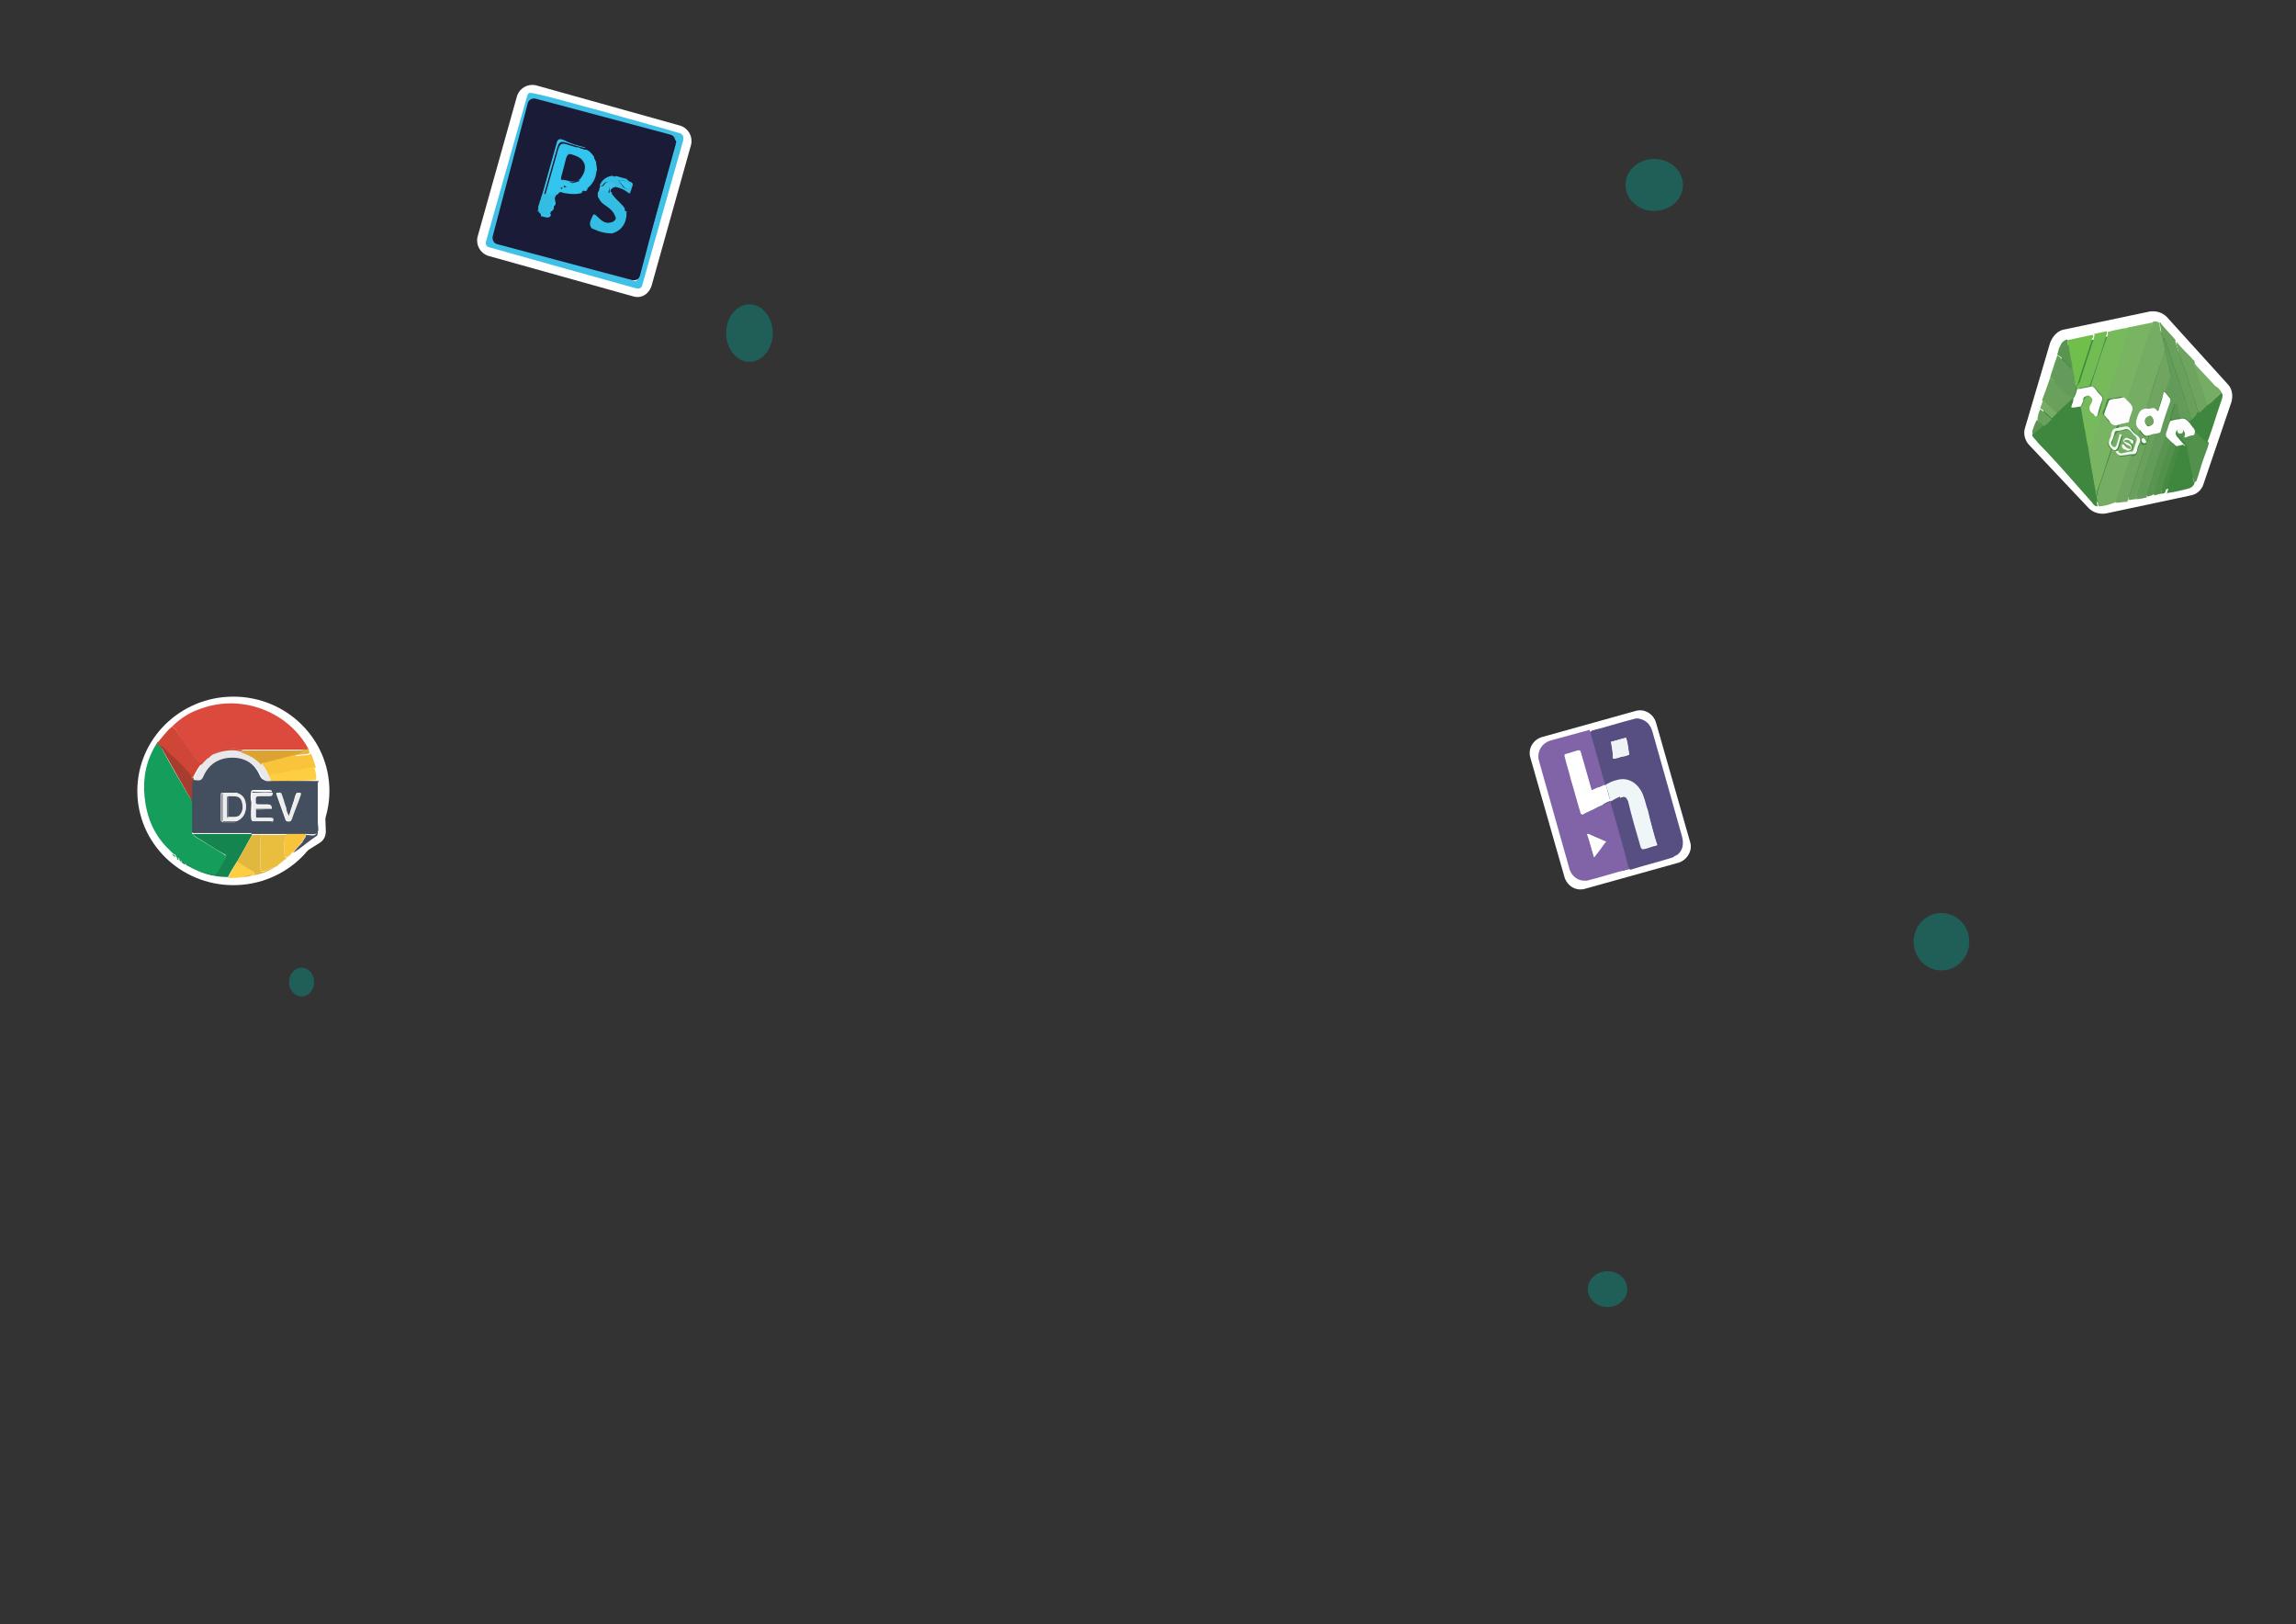 <?xml version="1.0" encoding="utf-8"?>
<!-- Generator: Adobe Illustrator 25.2.1, SVG Export Plug-In . SVG Version: 6.00 Build 0)  -->
<svg version="1.1" id="tools2" xmlns="http://www.w3.org/2000/svg" xmlns:xlink="http://www.w3.org/1999/xlink" x="0px" y="0px"
	 viewBox="0 0 255.8 180.9" style="enable-background:new 0 0 255.8 180.9;" xml:space="preserve">
<rect x="0" y="0" width="255.8" height="180.9" fill="#333333" stroke="none"/>
<style type="text/css">
	.st0{fill:#FFFFFF;}
	.st1{fill:#574E81;}
	.st2{fill:#8163A8;}
	.st3{fill:#EFF6F8;}
	.st4{fill:#EEF4F6;}
	.st5{fill:#1F5F58;}
	.st6{fill:#3EC0E7;}
	.st7{fill:#131124;}
	.st8{fill:#11294B;}
	.st9{fill:#101936;}
	.st10{fill:#151228;}
	.st11{fill:#262741;}
	.st12{fill:#211D38;}
	.st13{fill:#34BDE2;}
	.st14{fill:#1A1B37;}
	.st15{fill:#32C5EE;}
	.st16{fill:#434E5F;}
	.st17{fill:#DC493D;}
	.st18{fill:#159E5B;}
	.st19{fill:#15854F;}
	.st20{fill:#D04636;}
	.st21{fill:#F9C33C;}
	.st22{fill:#E1B73D;}
	.st23{fill:#FDCD42;}
	.st24{fill:#A63D2E;}
	.st25{fill:#E9BD3D;}
	.st26{fill:#E8E8EB;}
	.st27{fill:#EDEDEE;}
	.st28{fill:#414142;}
	.st29{fill:#DCA232;}
	.st30{fill:#3F873F;}
	.st31{fill:#78B461;}
	.st32{fill:#75AD65;}
	.st33{fill:#77BA5B;}
	.st34{fill:#639B5A;}
	.st35{fill:#68A05C;}
	.st36{fill:#6FA461;}
	.st37{fill:#70BF4D;}
	.st38{fill:#51914B;}
	.st39{fill:#6EA460;}
	.st40{fill:#72BD53;}
	.st41{fill:#599451;}
	.st42{fill:#478B43;}
	.st43{fill:#FDFEFD;}
	.st44{fill:#F4F8F2;}
</style>
<g>
	<path class="st0" d="M187,96.1L176.6,99c-1,0.3-2-0.3-2.3-1.3l-3.8-13.3c-0.3-1,0.3-2,1.3-2.3l10.4-2.9c1-0.3,2,0.3,2.3,1.3
		l3.8,13.3C188.6,94.7,188,95.8,187,96.1z"/>
	<polygon class="st1" points="176.3,81.8 178.1,81.2 182.9,96.4 180.8,97 	"/>
	<path class="st1" d="M186.4,95.5c-1.6,0.5-3.2,0.9-4.8,1.4c0-0.1-0.1-0.2-0.1-0.3c-0.7-2.4-1.4-4.8-2-7.2c0,0,0,0,0,0
		c0.1,0,0.1,0,0.2-0.1c0.3-0.2,0.6-0.3,1-0.5c0.3-0.1,0.6,0,0.7,0.4c0,0.1,0,0.1,0.1,0.2c0.5,1.7,1,3.4,1.4,5.1
		c0,0.1,0.1,0.1,0.2,0.1c0.5-0.1,0.9-0.3,1.4-0.4c0.1,0,0.2-0.1,0.1-0.2c-0.4-1.2-0.7-2.4-1-3.7c-0.2-0.5-0.3-1.1-0.5-1.6
		c-0.4-1.3-1.7-2-2.9-1.7c-0.4,0.1-0.8,0.3-1.2,0.5c0,0,0-0.1,0-0.1c-0.6-2-1.1-4-1.7-6c1.6-0.4,3.1-0.9,4.7-1.3
		c0.3-0.1,0.5-0.1,0.8,0c0.7,0.2,1.1,0.7,1.3,1.4c0.5,1.8,1,3.5,1.5,5.3c0.6,2.1,1.2,4.3,1.8,6.4c0.2,0.8,0.1,1.5-0.5,2
		C186.7,95.3,186.5,95.4,186.4,95.5z M180.6,84.3c0.3-0.1,0.5-0.1,0.8-0.2c0.1,0,0.1,0,0.1-0.1c-0.1-0.6-0.1-1.1-0.3-1.7
		c0-0.1-0.1-0.1-0.1-0.1c-0.5,0.1-1,0.3-1.5,0.4c-0.1,0-0.1,0-0.1,0.1c0.1,0.6,0.2,1.1,0.2,1.7c0,0.1,0,0.1,0.1,0.1
		C180.1,84.5,180.4,84.4,180.6,84.3z"/>
	<path class="st2" d="M179.4,89.3c0.7,2.4,1.4,4.8,2,7.2c0,0.1,0.1,0.2,0.1,0.3c-1.6,0.4-3.1,0.9-4.7,1.3c-0.1,0-0.2,0-0.3,0
		c-0.8,0-1.5-0.6-1.7-1.5c-1.1-3.9-2.2-7.8-3.3-11.7c0-0.1-0.1-0.3-0.1-0.4c-0.1-0.9,0.4-1.7,1.3-2c1.1-0.3,2.2-0.6,3.3-0.9
		c0.4-0.1,0.7-0.2,1.1-0.3c0.6,2,1.1,4,1.7,6c0,0,0,0.1,0,0.1c0,0,0,0,0,0c0,0-0.1,0-0.1,0c-0.4,0.2-0.9,0.4-1.3,0.6
		c-0.1,0.1-0.2,0-0.2-0.1c-0.4-1.4-0.8-2.8-1.2-4.2c0-0.1-0.1-0.2-0.2-0.1c-0.5,0.1-0.9,0.3-1.4,0.4c-0.1,0-0.1,0.1-0.1,0.2
		c0.2,0.9,0.5,1.7,0.7,2.6c0.4,1.3,0.7,2.5,1.1,3.8c0,0.1,0.1,0.1,0.2,0.1c0.5-0.3,1.1-0.5,1.6-0.8
		C178.5,89.7,178.9,89.5,179.4,89.3z M177.6,95.5C177.6,95.5,177.7,95.5,177.6,95.5c0.4-0.6,0.9-1.2,1.3-1.7c0.1-0.1,0-0.1-0.1-0.1
		c-0.6-0.3-1.2-0.5-1.8-0.8c0,0-0.1,0-0.1,0C177.1,93.8,177.4,94.6,177.6,95.5z"/>
	<path class="st3" d="M178.9,87.4C178.9,87.4,178.9,87.4,178.9,87.4c0.4-0.2,0.7-0.4,1.2-0.5c1.2-0.4,2.5,0.3,2.9,1.7
		c0.2,0.5,0.3,1.1,0.5,1.6c0.3,1.2,0.7,2.4,1,3.7c0,0.1,0,0.2-0.1,0.2c-0.5,0.1-0.9,0.3-1.4,0.4c-0.1,0-0.2,0-0.2-0.1
		c-0.5-1.7-1-3.4-1.4-5.1c0-0.1,0-0.1-0.1-0.2c-0.1-0.3-0.4-0.5-0.7-0.4c-0.3,0.1-0.7,0.3-1,0.5c-0.1,0-0.1,0-0.2,0.1
		C179.3,88.7,179.1,88,178.9,87.4z"/>
	<path class="st0" d="M178.9,87.4c0.2,0.6,0.3,1.2,0.5,1.8c0,0,0,0,0,0c-0.5,0.2-1,0.5-1.4,0.7c-0.5,0.3-1.1,0.5-1.6,0.8
		c-0.1,0.1-0.1,0-0.2-0.1c-0.4-1.3-0.7-2.5-1.1-3.8c-0.2-0.9-0.5-1.7-0.7-2.6c0-0.1,0-0.2,0.1-0.2c0.5-0.1,0.9-0.3,1.4-0.4
		c0.1,0,0.2,0,0.2,0.1c0.4,1.4,0.8,2.8,1.2,4.2c0,0.1,0.1,0.2,0.2,0.1c0.4-0.2,0.8-0.4,1.3-0.6C178.8,87.5,178.9,87.5,178.9,87.4z"
		/>
	<path class="st4" d="M180.6,84.3c-0.3,0.1-0.5,0.1-0.8,0.2c-0.1,0-0.1,0-0.1-0.1c0-0.6-0.1-1.1-0.2-1.7c0-0.1,0-0.1,0.1-0.1
		c0.5-0.1,1-0.3,1.5-0.4c0.1,0,0.1,0,0.1,0.1c0.1,0.6,0.2,1.1,0.3,1.7c0,0.1,0,0.1-0.1,0.1C181.2,84.2,180.9,84.3,180.6,84.3z"/>
	<path class="st0" d="M177.6,95.5c-0.3-0.9-0.5-1.8-0.8-2.6c0,0,0.1,0,0.1,0c0.6,0.3,1.2,0.5,1.8,0.8c0.1,0,0.1,0,0.1,0.1
		C178.5,94.4,178.1,94.9,177.6,95.5C177.7,95.5,177.6,95.5,177.6,95.5z"/>
</g>
<ellipse class="st5" cx="33.6" cy="109.4" rx="1.4" ry="1.6"/>
<ellipse class="st5" cx="179.1" cy="143.6" rx="2.2" ry="2"/>
<ellipse class="st5" cx="216.3" cy="104.9" rx="3.1" ry="3.2"/>
<ellipse class="st5" cx="83.5" cy="37.1" rx="2.6" ry="3.2"/>
<ellipse class="st5" cx="184.3" cy="20.6" rx="3.2" ry="2.9"/>
<g>
	<path class="st0" d="M70.5,33l-16.1-4.5c-0.9-0.3-1.4-1.2-1.2-2.1l4.4-15.7c0.3-0.9,1.2-1.4,2.1-1.2l16.1,4.5
		c0.9,0.3,1.4,1.2,1.2,2.1l-4.4,15.7C72.3,32.8,71.4,33.3,70.5,33z"/>
	<path class="st6" d="M67.5,12.5c2.7,0.8,5.4,1.5,8.1,2.3c0.5,0.1,0.6,0.4,0.5,0.9c-1.5,5.3-3,10.6-4.5,15.9
		c-0.1,0.5-0.3,0.6-0.8,0.5c-5.4-1.5-10.8-3-16.1-4.5c-0.5-0.1-0.7-0.3-0.5-0.9c1.5-5.3,3-10.6,4.5-15.9c0.1-0.5,0.3-0.5,0.8-0.4
		C62.2,11,64.8,11.8,67.5,12.5z M72,14.7c-4.1-1.1-8.1-2.3-12.2-3.4c-0.1,0-0.2,0-0.3-0.1c-0.4-0.1-0.3,0.3-0.4,0.5
		c-1,3.4-1.9,6.9-2.9,10.3c-0.4,1.5-0.8,3-1.2,4.5c0,0.1,0,0.2-0.1,0.2c0.1,0.3,0.4,0.3,0.6,0.3c3.4,1,6.8,1.9,10.3,2.9
		c1.5,0.4,3.1,0.9,4.6,1.3c0.2,0.1,0.6,0.3,0.6-0.2c0.3-1,0.6-1.9,0.8-2.9c1.1-4,2.2-8,3.4-12c0.2-0.3,0-0.4-0.3-0.5
		C74,15.2,73,14.9,72,14.7z"/>
	<path class="st7" d="M75.3,16c-1.1,4-2.2,8-3.4,12c-0.3,1-0.6,1.9-0.8,2.9c-0.2,0.2-0.4,0.1-0.7,0.1c-5.1-1.4-10.2-2.9-15.4-4.3
		c0-0.1,0-0.2,0.1-0.2c0.4-0.6,0.4-1.4,0.7-2c0.6,0.2,0.2,0.8,0.5,1.1c0.2,0,0.2-0.4,0.5-0.1c0.7,0.7,1.6,1.1,2.5,1.4
		c0.5,0.2,1.1,0.3,1.6,0.5c0.7,0.3,1.4,0.4,2.1,0.4c1.5,0.1,3,0.1,4.4-0.5c1.5-0.6,3.1-0.9,4.2-2.3c-0.5,1.9-1.1,3.8-1.6,5.6
		c0.1,0,0.1,0,0.2,0.1c0.6-2.3,1.3-4.6,1.9-6.9c0.3,0,0.3-0.3,0.4-0.5c0.3-1.1,0.6-2.1,0.9-3.2c0.5-0.1,1.2-1.2,0.9-1.8
		c-0.1-0.4,0.3-0.8-0.1-1.1c0.1-0.4,0.2-0.9,0.4-1.3C74.8,15.8,75,15.9,75.3,16z"/>
	<path class="st8" d="M55,26.6c5.1,1.4,10.2,2.9,15.4,4.3c0.2,0.1,0.5,0.1,0.7-0.1c0,0.5-0.3,0.3-0.6,0.2c-1.5-0.4-3.1-0.9-4.6-1.3
		c-3.4-1-6.8-1.9-10.3-2.9C55.4,26.9,55.1,26.9,55,26.6z"/>
	<path class="st8" d="M59.6,11.2c-0.9,2.2-1.3,4.6-2,6.8c-0.2,0.9-0.5,1.8-0.7,2.6c-0.1,0.4-0.2,0.9-0.4,1.3
		c-0.1,0.2-0.1,0.4-0.2,0.6c-0.2,0.6-0.3,1.2-0.5,1.8c-0.3,0.7-0.3,1.4-0.7,2c0.4-1.5,0.8-3,1.2-4.5c1-3.4,1.9-6.9,2.9-10.3
		C59.3,11.5,59.2,11.1,59.6,11.2z"/>
	<path class="st8" d="M61.1,11.7c-0.2-0.1-0.4-0.1-0.7,0c-0.3,0.1-0.7,0.1-0.6-0.5c4.1,1.1,8.1,2.3,12.2,3.4c0,0,0,0.1,0,0.1
		c-0.8-0.2-1.5-0.4-2.3-0.6c-0.5-0.1-1-0.3-1.4-0.4c-0.6-0.2-1.3-0.4-1.9-0.5c-1.2-0.3-2.4-0.7-3.6-1C62.2,12,61.7,11.9,61.1,11.7z"
		/>
	<path class="st9" d="M72,14.8c0,0,0-0.1,0-0.1c1,0.3,2,0.5,3,0.8c0.3,0.1,0.4,0.2,0.3,0.5c-0.2-0.1-0.5-0.1-0.7-0.2
		c-0.1,0-0.2,0-0.2-0.1c0-0.2,0-0.3-0.2-0.3c-0.5-0.1-1-0.3-1.6-0.4C72.4,14.9,72.2,14.9,72,14.8z"/>
	<path class="st10" d="M74.3,15.7c0.1,0,0.2,0,0.2,0.1c-0.1,0.4-0.2,0.9-0.4,1.3c-0.3,1-0.5,1.9-0.8,2.9c-0.3,1.1-0.6,2.1-0.9,3.2
		c-0.1,0.2,0,0.5-0.4,0.5c0,0,0,0,0,0C72.9,21,73.6,18.4,74.3,15.7z"/>
	<path class="st9" d="M73.4,20c0.3-1,0.5-1.9,0.8-2.9c0.4,0.3,0,0.7,0.1,1.1C74.5,18.8,73.9,19.8,73.4,20z"/>
	<path class="st11" d="M59.7,23.3C59.7,23.3,59.8,23.3,59.7,23.3C59.7,23.4,59.7,23.4,59.7,23.3z"/>
	<path class="st12" d="M70.3,15.4c-0.8-0.2-0.8-0.3-0.4-0.9c0.3,0.1,0.7,0.1,1.1,0.4C70.7,15,70.4,15.1,70.3,15.4z"/>
	<path class="st13" d="M61.1,23.2c-0.2-0.1-0.4-0.1-0.6-0.3c0.2-0.2,0.6,0.1,0.8-0.2C61.2,22.8,61.1,23,61.1,23.2z"/>
	<path class="st13" d="M61.3,22.4c-0.1-0.1-0.1-0.2,0.1-0.2C61.4,22.3,61.3,22.4,61.3,22.4z"/>
	<path class="st13" d="M60.4,21.4c0.1,0.1,0.1,0.2-0.1,0.2C60.3,21.6,60.3,21.5,60.4,21.4z"/>
	<path class="st13" d="M60.2,21.9c0.1,0.1,0.1,0.2-0.1,0.2C60.2,22,60.2,22,60.2,21.9z"/>
	<path class="st13" d="M68.9,23c-0.1,0-0.2-0.1-0.1-0.2c0,0,0,0,0,0C69,22.8,68.9,22.9,68.9,23C68.9,23,68.9,23,68.9,23z"/>
	<path class="st14" d="M70.4,31.2l-15-4c-0.4-0.1-0.6-0.5-0.5-0.9l3.9-14.8c0.1-0.4,0.5-0.6,0.9-0.5l15,4c0.4,0.1,0.6,0.5,0.5,0.9
		l-3.9,14.8C71.2,31.1,70.8,31.3,70.4,31.2z"/>
	<path class="st6" d="M65.1,16.4c0.1,0,0.1,0.1,0.2,0.1c-0.8-0.1-1.5-0.4-2.2-0.6c-0.6-0.2-0.8-0.1-1,0.5c-0.5,1.8-1,3.5-1.5,5.3
		c0,0.1,0,0.2-0.1,0.2c0,0.1,0,0.2-0.1,0.2c0,0.1,0,0.2-0.1,0.2c-0.1,0.4-0.2,0.8-0.3,1.2c0,0,0,0.1,0,0.1c0,0-0.1-0.1-0.1-0.1
		c0,0,0,0,0,0c0.7-2.5,1.4-5,2.1-7.5c0.1-0.5,0.3-0.6,0.8-0.4C63.6,16,64.3,16.2,65.1,16.4z"/>
	<path class="st15" d="M60.1,23.7c0.1-0.4,0.2-0.8,0.3-1.2c0.1,0,0.2-0.1,0.1-0.2c0-0.1,0-0.2,0.1-0.2c0.1-0.1,0.2-0.1,0.1-0.2
		c0.5-1.8,1-3.5,1.5-5.3c0.2-0.6,0.4-0.7,1-0.5c0.7,0.2,1.4,0.5,2.2,0.6c0.4,0.2,0.6,0.5,0.8,0.8c-0.1,0.4,0.1,0.7,0.2,1.1
		c0,0.2,0.2,0.4-0.1,0.6c-0.1-0.1,0-0.4-0.3-0.4c-0.3,0-0.1,0.3-0.1,0.4c-0.1,0.1-0.1,0.3-0.2,0.3c-0.1-0.3-0.3-0.5-0.2-0.8
		c0.1-0.8-0.4-1.1-0.9-1.4c-0.3-0.2-1-0.6-1.3-0.1c-0.6,0.8-0.8,1.8-0.8,2.8c0,0,0.1,0.1,0.1,0.1c0,0.3,0,0.5,0.1,0.8
		c-0.1,0-0.3,0-0.2,0.1c0,0,0.1,0.1,0.1,0.1c0-0.1,0.1-0.2,0.1-0.3c0.5,0.2,0.5-0.1,0.4-0.4c0,0,0.1,0,0.1,0
		c0.2,0.1,0.5,0.1,0.7,0.2c0.5-0.2,1.1-0.2,1.4-0.8c0,0,0.2,0,0.2,0c-0.2,0.5,0.1,0.5,0.4,0.4c0.1,0.5-0.5,0.6-0.5,1
		c-0.1,0-0.1,0.1-0.2,0.1c-0.2-0.1-0.3-0.1-0.4,0.2c-0.7,0.2-1.3,0.1-2,0c-0.2-0.1-0.5-0.2-0.6,0.1c-0.5,0.2-0.4,0.6-0.3,1
		c0,0.1,0,0.2-0.1,0.3c-0.1,0-0.1,0.1-0.1,0.2c0,0.1,0,0.2-0.1,0.3c-0.2,0.3-0.5,0-0.8,0.2c0.2,0.2,0.4,0.2,0.6,0.3
		c-0.2,0.6-0.7,0.2-1.1,0.2C60.2,23.7,60.2,23.7,60.1,23.7z M65.5,17.5c0-0.1,0-0.2-0.1-0.2c-0.1,0-0.2,0.1-0.1,0.2
		c0,0,0.1,0.1,0.1,0.1C65.4,17.6,65.5,17.6,65.5,17.5z"/>
	<path class="st13" d="M69.8,24c-0.1,1-0.6,1.7-1.6,2c-0.8,0-1.5-0.2-2.1-0.5c-0.1,0-0.2-0.1-0.2-0.1c-0.4-0.5,0-1,0.2-1.5
		c0,0,0.1,0,0.1,0l0.1,0c0,0,0,0,0,0c0.6,0.5,1,1.2,2,0.8c0.3-0.2,0.4-0.4,0.2-0.7c-0.2-0.5-0.6-0.8-1-1.1c-0.1-0.1-0.2-0.2-0.3-0.3
		c-0.1-0.2-0.2-0.4-0.3-0.6c0,0,0,0,0,0c0-0.2,0-0.3,0-0.5c0.2,0.1,0.5,0.1,0.7,0.2c0.3,0.1,0.4,0,0.5-0.3c0,0,0.1,0,0.1,0
		c0,0,0,0,0,0c-0.3,0.4,0.2,0.6,0.2,1c-0.2,0-0.4,0.1-0.5,0.1c0-0.1,0-0.2,0-0.2c-0.1-0.1-0.2,0.1-0.2,0.1c0.3,0.5,0.8,0.7,1.4,0.7
		c0,0.2-0.2,0.4,0,0.5c0.2,0.1,0.3,0.1,0.4-0.1l0,0c0.1,0,0.3,0.1,0.4,0.1C69.7,23.7,69.7,23.8,69.8,24z"/>
	<path class="st13" d="M65.2,21.1c0-0.4,0.6-0.5,0.5-1c0.1-0.3,0.3-0.7,0.4-1c0.3-0.1,0.1-0.4,0.1-0.6c0-0.4-0.3-0.7-0.2-1.1
		c0.2,0.1,0.2,0.4,0.4,0.6C66.6,19.2,66.4,20.4,65.2,21.1z"/>
	<path class="st13" d="M68.3,19.6c0.1,0.1,0.2,0.1,0.3,0c0.4,0.1,0.7,0.2,1.1,0.3c0.1,0,0.2,0.1,0.2,0.1c0,0.1,0.1,0.1,0.2,0.2
		c0.2,0.1,0.4,0.1,0.4,0.4c-0.1,0.3-0.2,0.6-0.3,0.9c-0.1,0.1-0.2,0-0.3-0.1c-0.4-0.3-0.9-0.5-1.4-0.6c-0.1-0.5-0.4-0.6-1-0.5
		c-0.3,0.1-0.3,0.5-0.7,0.4c0.2-0.6,0.7-1,1.3-1.1C68.2,19.6,68.3,19.6,68.3,19.6L68.3,19.6z M68.9,20.1c0.2,0.3,0.4,0.5,0.5,0.7
		c0.2,0.2,0.4,0.3,0.6,0.1c0.2-0.2-0.1-0.3-0.2-0.5C69.7,20.2,69.5,20,68.9,20.1z"/>
	<path class="st6" d="M66.9,20.7c0.4,0.2,0.4-0.3,0.7-0.4c0.5-0.1,0.8-0.1,1,0.5C68.3,20.9,68,21,68,21.4c0,0-0.1,0-0.1,0
		c0-0.2,0.1-0.4-0.1-0.6c-0.2,0.3-0.2,0.6-0.3,0.9c-0.2-0.1-0.5-0.1-0.7-0.2C66.7,21.1,66.8,20.9,66.9,20.7z"/>
	<path class="st6" d="M69.2,23.4c-0.1,0.2-0.2,0.2-0.4,0.1c-0.2-0.1,0-0.3,0-0.5c0.1-0.1,0.2-0.2,0-0.2c-0.3-0.1-0.4-0.3-0.6-0.5
		c-0.1-0.3-0.6-0.6-0.2-1c0.4,0.8,1.1,1.2,1.6,1.9c0,0,0,0,0,0c0,0.1,0,0.2,0,0.2C69.5,23.5,69.3,23.4,69.2,23.4
		c0-0.1,0-0.2-0.1-0.2c0,0,0,0,0,0C69,23.3,69.1,23.4,69.2,23.4z"/>
	<path class="st13" d="M61.7,22.3c-0.1-0.4-0.2-0.8,0.3-1C61.9,21.7,61.8,22,61.7,22.3z"/>
	<path class="st13" d="M64.6,21.3c0.1-0.2,0.2-0.2,0.4-0.2C64.9,21.3,64.8,21.4,64.6,21.3z"/>
	<path class="st13" d="M63,20.3c0,0-0.1,0-0.1,0c-0.1,0-0.2-0.1-0.2-0.3c0.3,0.1,0.6,0.1,0.8,0.2c0.6,0.1,1.1-0.1,1.4-0.6
		c0.6-1.2,0.2-2-1.2-2.4c-0.3-0.1-0.5,0-0.6,0.3c-0.2,0.8-0.4,1.6-0.6,2.3l0,0c0,0-0.1-0.1-0.1-0.1c0.1-1,0.3-2,0.8-2.8
		c0.4-0.5,1-0.1,1.3,0.1c0.4,0.3,1,0.7,0.9,1.4c0,0.2,0.1,0.5,0.2,0.8c0,0.1-0.1,0.3-0.2,0.3c-0.1,0-0.2,0-0.2,0
		c-0.3,0.6-0.9,0.6-1.4,0.8C63.5,20.3,63.2,20.2,63,20.3z"/>
	<path class="st6" d="M65.3,19.7c0.2,0,0.2-0.2,0.2-0.3c0.2-0.1,0.2-0.2,0.2-0.3c0.1-0.1-0.1-0.4,0.1-0.4c0.3,0,0.1,0.3,0.3,0.4
		c-0.1,0.3-0.3,0.7-0.4,1C65.4,20.2,65.1,20.2,65.3,19.7z"/>
	<path class="st6" d="M62.6,20.1c0,0.1,0.1,0.2,0.2,0.3c0.1,0.3,0.1,0.6-0.4,0.4l0,0c0-0.3,0-0.5,0-0.8c0,0,0,0,0,0
		C62.5,20,62.6,20,62.6,20.1z"/>
	<path class="st13" d="M65.5,17.5c0,0.1-0.1,0.1-0.2,0.1c0,0-0.1-0.1-0.1-0.1c0-0.1,0.1-0.1,0.1-0.2C65.5,17.3,65.5,17.4,65.5,17.5z
		"/>
	<path class="st6" d="M63,20.3c0.3-0.1,0.5,0,0.7,0.2C63.4,20.5,63.2,20.4,63,20.3z"/>
	<path class="st13" d="M62.5,20.7c0,0.1-0.1,0.2-0.1,0.3c0,0-0.1-0.1-0.1-0.1C62.2,20.7,62.3,20.7,62.5,20.7
		C62.5,20.7,62.5,20.7,62.5,20.7z"/>
	<path class="st15" d="M68.2,22.3c0.2,0.1,0.3,0.4,0.6,0.5c0.1,0,0.1,0.2,0,0.2c-0.6,0-1-0.2-1.4-0.7c0.1,0,0.2,0,0.2,0.1
		C67.8,22.4,68,22.4,68.2,22.3z"/>
	<path class="st15" d="M67.4,21.6c0.1-0.3,0.1-0.6,0.3-0.9c0.3,0.2,0.2,0.4,0.1,0.6C67.8,21.6,67.6,21.7,67.4,21.6z"/>
	<path class="st6" d="M67.7,22.4c-0.1,0-0.2,0-0.2-0.1c0-0.1,0.1-0.2,0.2-0.1C67.7,22.3,67.6,22.4,67.7,22.4z"/>
	<path class="st15" d="M68.9,20.1c0.6-0.1,0.8,0.1,1,0.3c0.1,0.1,0.4,0.2,0.2,0.5c-0.2,0.2-0.5,0.1-0.6-0.1
		C69.3,20.6,69.2,20.4,68.9,20.1z"/>
	<path class="st13" d="M66.9,22.4c0.2,0.3,0.6,0.5,0.9,0.7c0.3,0.2,0.7,0.4,0.9,0.7c0.1,0.1,0.2,0.3,0.3,0.4s0.3,0.2,0.4,0.2
		c0.1,0,0.3-0.1,0.3-0.2c0.1-0.1,0.1-0.3,0.1-0.4c-0.1-0.4-0.4-0.6-0.6-0.9c-0.2-0.3-0.5-0.5-0.7-0.8c-0.2-0.3-0.5-0.5-0.8-0.7
		c-0.3-0.2-0.6-0.2-0.9-0.2c0,0-0.1,0-0.1,0.1c0,0-0.1,0.1-0.1,0.2c0,0.1,0,0.3,0,0.4C66.7,22.1,66.8,22.2,66.9,22.4z"/>
	<path class="st13" d="M60,23.6c0.2,0.2,0.5,0.3,0.8,0.4c0.1,0,0.3,0.1,0.4,0c0.1-0.1,0.1-0.1,0.1-0.2c0.2-0.5,0.3-1.1,0.4-1.6
		c0-0.1,0-0.3,0-0.4c-0.1-0.1-0.2-0.1-0.4-0.2c-0.2,0-0.4,0-0.6,0c-0.1,0-0.1,0-0.2,0c-0.1,0-0.1,0.1-0.1,0.1
		c-0.1,0.2-0.1,0.4-0.2,0.6c-0.1,0.2-0.1,0.4-0.2,0.6S60.1,23.4,60,23.6C60,23.6,60,23.6,60,23.6z"/>
	<polygon class="st15" points="63.5,17.1 64.7,17.5 65.2,18.3 65.2,19.1 64.5,20.2 63.8,20.4 62.8,20.1 62.4,20 63.1,17.3 63.3,17 
		62.8,16.7 62.1,20.2 63.4,21 64.6,21.3 65.6,20.7 66.5,18.9 66.3,17.8 65.5,16.9 64.4,16.4 63.5,16.6 63.5,17.1 	"/>
</g>
<g>
	<path class="st0" d="M36.1,87.3l0.2,5.3c0,0.5-0.2,1-0.7,1.3l-2.4,1.5L31,91.5L36.1,87.3z"/>
	<ellipse class="st0" cx="26" cy="88.1" rx="10.7" ry="10.5"/>
	<path class="st16" d="M35.4,87c0.1,0,0.1,0,0.1,0.1c-0.2,0.1-0.1,0.3-0.1,0.4c0,1.4,0,2.8,0,4.1c0,0.4,0.2,0.9-0.1,1.2
		c-0.2,0.2-0.8,0.1-1.1,0.1c-0.7,0-1.5,0-2.2,0c-0.2,0-0.3,0-0.5,0c0,0-0.1,0-0.1,0c-0.8,0-1.5,0-2.3,0c-0.3,0-0.5,0-0.8,0
		c0,0-0.1,0-0.1,0c0,0,0,0-0.1,0c-0.1,0-0.1-0.1-0.2-0.1c-2.1,0-4.3,0-6.4,0c-0.2-0.1-0.2-0.3-0.2-0.4c0-1,0-2,0-3
		c0-0.2,0-0.3-0.1-0.5c0.1-0.1,0.1-0.2,0.1-0.4c0-0.5,0-0.9,0-1.4c0-0.1,0-0.3,0.1-0.3c0.1,0,0.1,0,0.2,0c0.5,0.1,0.7-0.1,0.9-0.5
		c0.6-1.3,1.7-2,3.2-2c1.5,0,2.6,0.7,3.2,2c0.2,0.5,0.5,0.7,1,0.6c0,0,0.1,0,0.1,0c0,0,0.1,0,0.1,0C31.9,87,33.6,87,35.4,87z
		 M24.8,88.3L24.8,88.3c-0.2,0-0.2,0.1-0.2,0.3c0,0.9,0,1.8,0,2.7c0,0.1,0,0.2,0.1,0.2l0,0l0,0c0,0.1,0.1,0.1,0.2,0.1
		c0.4,0,0.8,0,1.2,0c0.1,0,0.1,0,0.2-0.1c0.7-0.3,1.1-0.9,1.1-1.7c-0.1-0.8-0.4-1.3-1.1-1.5c0,0-0.1-0.1-0.1-0.1c-0.4,0-0.9,0-1.3,0
		C24.9,88.2,24.9,88.3,24.8,88.3z M30.4,91.5c0.1-0.3,0-0.4-0.3-0.4c-0.5,0-1,0-1.5,0c0,0-0.1-0.1-0.1-0.1c0-0.3,0-0.5,0-0.8
		c0.5,0,0.9,0,1.4,0c0.1,0,0.3,0,0.3-0.2c0.1-0.3-0.1-0.4-0.4-0.4c-0.2,0-0.5,0-0.7,0c-0.7,0-0.7,0-0.7-0.7c0-0.2,0.1-0.3,0.3-0.3
		c0.4,0,0.8,0,1.2,0c0.3,0,0.4-0.1,0.4-0.4c0-0.2-0.2-0.2-0.3-0.2c-0.6,0-1.2,0-1.7,0c-0.1,0-0.2,0-0.3,0.1c-0.1,0.4-0.1,0.9,0,1.3
		c0,0.6-0.1,1.3,0,1.9c0,0.1,0.1,0.1,0.2,0.1c0.6,0,1.3,0,1.9,0C30.3,91.7,30.4,91.6,30.4,91.5z M32.2,90.9
		C32.2,90.9,32.1,90.9,32.2,90.9c-0.2-0.3-0.3-0.6-0.4-0.9c-0.2-0.5-0.3-1-0.5-1.5c-0.1-0.2-0.3-0.2-0.4-0.2c-0.2,0-0.1,0.1-0.1,0.2
		c0.3,0.9,0.7,1.9,1,2.8c0.1,0.2,0.1,0.2,0.3,0.2c0.2,0,0.3,0,0.3-0.2c0.3-0.9,0.6-1.8,1-2.7c0.1-0.3,0-0.3-0.2-0.3
		c-0.2,0-0.2,0.1-0.3,0.3C32.7,89.4,32.4,90.1,32.2,90.9z"/>
	<path class="st17" d="M19.1,81c1-1,2.1-1.7,3.4-2.1c4.5-1.6,9.7,0.4,11.9,4.6c0,0,0,0,0,0c-2.8,0-5.7,0-8.5,0c-0.3,0-0.7,0-1,0.1
		c-0.4,0.2-0.9,0.1-1.2,0.6l0,0c0,0-0.1,0-0.1,0.1l0,0c-0.2,0-0.3,0.1-0.4,0.3l0,0c0,0-0.1,0.1-0.1,0.1c0,0,0,0,0,0
		c0,0-0.1,0.1-0.1,0.1c0,0,0,0,0,0c-0.2,0-0.3,0.1-0.3,0.3l0,0c-0.3,0.2-0.4,0.1-0.6-0.2c-0.8-1.2-1.7-2.2-2.4-3.4
		C19.5,81.1,19.4,81,19.1,81z"/>
	<path class="st18" d="M21.3,89.1c0.1,0.1,0.1,0.3,0.1,0.5c0,1,0,2,0,3c0,0.1-0.1,0.3,0.2,0.4c0,0.2,0.2,0.2,0.3,0.3
		c1,0.6,2.1,1.3,3.1,1.9c0.3,0.2,0.4,0.3,0.2,0.6c-0.3,0.5-0.6,0.9-0.8,1.4c-0.2,0.3-0.4,0.3-0.7,0.3c-0.8-0.2-1.6-0.5-2.4-0.9
		c-0.2-0.1-0.3-0.2-0.5-0.2c0,0,0,0,0,0c-0.1-0.2-0.2-0.3-0.5-0.3c0,0,0,0,0,0c0-0.2-0.1-0.2-0.2-0.2c0,0,0,0,0,0c0,0-0.1,0-0.1-0.1
		c0,0,0,0,0,0c0-0.2-0.1-0.2-0.2-0.2c0,0,0,0,0,0c0,0-0.1,0-0.1-0.1c0,0,0,0,0,0c0,0-0.1-0.1-0.1-0.1c0,0,0,0,0,0
		c0-0.2-0.1-0.2-0.3-0.3c0,0,0,0,0,0c0,0,0,0-0.1-0.1l0,0c0,0,0,0-0.1-0.1c0,0,0,0,0,0c0,0,0,0-0.1-0.1c0,0,0,0,0,0c0,0,0,0-0.1-0.1
		l0,0c0,0,0,0-0.1-0.1l0,0c0,0,0,0-0.1-0.1c0,0,0,0,0,0c0,0,0,0-0.1-0.1c0,0,0,0,0,0c0,0,0,0-0.1-0.1c0,0,0,0,0,0c0,0,0,0,0,0
		c-1.5-1.6-2.2-3.5-2.4-5.6c-0.2-2.1,0.2-4,1.3-5.8c0.1-0.1,0.1-0.2,0.2-0.3c0.1,0.1,0.1,0.2,0.2,0.2c0,0,0,0,0,0
		c0,0.1,0,0.2,0.1,0.3C19,85.3,20.2,87.2,21.3,89.1z"/>
	<path class="st19" d="M20.7,96.3c0.2,0,0.4,0.1,0.5,0.2c0.7,0.4,1.5,0.7,2.4,0.9c0.3,0.1,0.5,0,0.7-0.3c0.3-0.5,0.5-1,0.8-1.4
		c0.2-0.3,0.1-0.5-0.2-0.6c-1.1-0.6-2.1-1.3-3.1-1.9c-0.1-0.1-0.2-0.1-0.3-0.3c2.1,0,4.3,0,6.4,0c0.1,0,0.1,0,0.2,0.1
		c-0.6,1-1.1,2-1.7,3c-0.4,0.6-0.7,1.1-1,1.7C23.7,97.7,22.1,97.2,20.7,96.3z"/>
	<path class="st20" d="M19.1,81c0.2,0,0.4,0.1,0.5,0.3c0.7,1.2,1.6,2.2,2.4,3.4c0.2,0.3,0.3,0.3,0.6,0.2c-0.5,0.5-0.8,1.1-1.1,1.7
		c-0.2,0.1-0.3,0.2-0.4-0.1c-0.1-0.2-0.2-0.3-0.4-0.5c-0.6-0.6-1.1-1.2-1.7-1.7c-0.4-0.4-0.8-0.9-1.3-1.2c0,0,0,0,0,0
		c0-0.1,0-0.3-0.2-0.3C18.1,82.1,18.5,81.5,19.1,81z"/>
	<path class="st21" d="M30.2,87c0,0-0.1,0-0.1,0c-0.1-0.7-0.5-1.3-0.9-1.9c0-0.1,0.1-0.1,0.2-0.2c1.2-0.3,2.3-0.6,3.5-0.9
		c0,0.1,0.1,0.2,0.2,0.2c0.4,0,0.8-0.1,1.2-0.1c0.1,0,0.3-0.1,0.3-0.2c0.3,0.5,0.4,1.1,0.6,1.6c-1.4,0.2-2.9,0.4-4.3,0.8
		c-0.2,0.1-0.5,0-0.6,0.1C30,86.5,30.3,86.8,30.2,87z"/>
	<path class="st22" d="M26.4,96c0.6-1,1.1-2,1.7-3c0,0,0,0,0.1,0c0,0.1,0.1,0.1,0.1,0c0.3,0,0.5,0,0.8,0c-0.1,0.4-0.1,0.9-0.1,1.3
		c0,0.8,0,1.5,0,2.3c0,0.5,0.1,0.6,0.6,0.4c0.4-0.2,0.8-0.3,1.2-0.5l0,0c-0.8,0.5-1.6,0.9-2.6,1c0.1-0.1,0.3-0.2,0-0.4
		C27.6,96.8,27,96.4,26.4,96z"/>
	<path class="st23" d="M30.2,87c0.1-0.2-0.2-0.5-0.1-0.7c0.1-0.1,0.4-0.1,0.6-0.1c1.4-0.3,2.9-0.5,4.3-0.8c0.1,0.5,0.3,0.9,0.2,1.4
		c0,0,0,0.1-0.1,0.1c0,0,0,0,0,0C33.6,87,31.9,87,30.2,87z"/>
	<path class="st21" d="M31.9,92.9c0.7,0,1.5,0,2.2,0c0,0.3-0.3,0.5-0.4,0.8c-0.3,0.5-0.7,0.8-1,1.2c-0.3,0.1-0.3,0.4-0.6,0.5
		c0,0-0.1,0.1-0.1,0.1c0,0,0,0,0,0c0,0-0.1,0-0.1,0c-0.1-0.1-0.3-0.2-0.2-0.3C31.7,94.5,31.5,93.7,31.9,92.9z"/>
	<path class="st23" d="M26.4,96c0.6,0.4,1.2,0.7,1.8,1.1c0.3,0.2,0.1,0.2,0,0.4c0,0,0,0,0,0c-0.4,0-0.8,0-1.1,0.2
		c-0.6,0.1-1.1,0.1-1.7,0.1C25.7,97.2,26,96.6,26.4,96z"/>
	<path class="st16" d="M32.7,95c0.3-0.5,0.7-0.8,1-1.2c0.1-0.3,0.4-0.5,0.4-0.8c0.4,0,0.9,0.2,1.1-0.1c0.3-0.3,0.1-0.8,0.1-1.2
		c0-1.4,0-2.8,0-4.1c0-0.1-0.1-0.3,0.1-0.4c0,1.9,0,3.8,0,5.6c0,0.1,0,0.2-0.1,0.3c-0.9,0.6-1.7,1.3-2.6,1.9
		C32.8,94.9,32.7,94.9,32.7,95z"/>
	<path class="st22" d="M34.5,83.8c0,0.1-0.2,0.2-0.3,0.2c-0.4,0-0.8,0.1-1.2,0.1c-0.1,0-0.2,0-0.2-0.2c0.2-0.1,0.4-0.1,0.6-0.2
		c0.1,0,0.3,0,0.3-0.3c0.2-0.1,0.4,0.1,0.6-0.1c0,0,0,0,0,0C34.5,83.6,34.4,83.8,34.5,83.8z"/>
	<path class="st22" d="M27.1,97.7c0.3-0.2,0.7-0.3,1.1-0.2C27.8,97.6,27.5,97.7,27.1,97.7z"/>
	<path class="st19" d="M20.2,96c0.2,0,0.4,0.1,0.5,0.3C20.5,96.3,20.4,96.2,20.2,96z"/>
	<path class="st19" d="M19.2,95.2c0.2,0,0.3,0,0.3,0.3C19.4,95.4,19.3,95.3,19.2,95.2z"/>
	<path class="st24" d="M17.7,82.8c0.1,0.1,0.1,0.2,0.2,0.3c-0.1,0-0.1-0.2-0.2-0.2C17.6,82.8,17.7,82.8,17.7,82.8z"/>
	<path class="st19" d="M19.7,95.6c0.1,0,0.2,0,0.2,0.2C19.8,95.8,19.7,95.7,19.7,95.6z"/>
	<path class="st19" d="M20,95.9c0.1,0,0.2,0,0.2,0.2C20.1,96,20.1,95.9,20,95.9z"/>
	<path class="st22" d="M31.9,95.6c-0.1,0.1-0.1,0.1-0.2,0.2l0,0C31.7,95.7,31.8,95.6,31.9,95.6L31.9,95.6z"/>
	<path class="st22" d="M31.6,95.9C31.5,96,31.5,96,31.4,96c0,0,0,0,0,0C31.4,95.9,31.5,95.9,31.6,95.9L31.6,95.9z"/>
	<path class="st22" d="M31.4,96c-0.1,0.1-0.1,0.1-0.2,0.2c0,0,0,0,0,0C31.2,96.1,31.2,96,31.4,96L31.4,96z"/>
	<path class="st22" d="M31.1,96.2c-0.1,0.1-0.1,0.1-0.2,0.2c0,0,0,0,0,0C30.9,96.2,31,96.2,31.1,96.2L31.1,96.2z"/>
	<path class="st22" d="M30.9,96.4c-0.1,0-0.1,0.1-0.2,0.1c0,0,0,0,0,0C30.8,96.4,30.8,96.4,30.9,96.4L30.9,96.4z"/>
	<path class="st19" d="M18.8,94.8C18.8,94.8,18.9,94.9,18.8,94.8C18.9,94.9,18.8,94.8,18.8,94.8z"/>
	<path class="st19" d="M18.9,94.9C18.9,94.9,18.9,95,18.9,94.9C18.9,95,18.9,94.9,18.9,94.9z"/>
	<path class="st19" d="M19,95C19,95,19,95,19,95C19,95,19,95,19,95z"/>
	<path class="st19" d="M19.1,95.1C19.1,95.1,19.1,95.1,19.1,95.1C19.1,95.1,19.1,95.1,19.1,95.1z"/>
	<path class="st19" d="M19.1,95.1C19.2,95.2,19.2,95.2,19.1,95.1C19.2,95.2,19.2,95.2,19.1,95.1z"/>
	<path class="st22" d="M32,95.6c0,0,0.1-0.1,0.1-0.1C32.1,95.5,32,95.5,32,95.6z"/>
	<path class="st19" d="M19.6,95.5C19.6,95.6,19.7,95.6,19.6,95.5C19.7,95.6,19.6,95.6,19.6,95.5z"/>
	<path class="st22" d="M31.9,95.5C31.9,95.5,32,95.5,31.9,95.5C32,95.6,31.9,95.6,31.9,95.5C31.9,95.6,31.9,95.6,31.9,95.5
		C31.9,95.6,31.9,95.6,31.9,95.5z"/>
	<path class="st19" d="M19.9,95.8C19.9,95.8,20,95.8,19.9,95.8C20,95.8,19.9,95.8,19.9,95.8z"/>
	<path class="st22" d="M31.7,95.8C31.7,95.8,31.6,95.8,31.7,95.8C31.6,95.9,31.6,95.9,31.7,95.8C31.6,95.8,31.6,95.8,31.7,95.8
		L31.7,95.8z"/>
	<path class="st21" d="M35.3,87c0,0,0-0.1,0.1-0.1C35.4,87,35.4,87,35.3,87z"/>
	<path class="st19" d="M18.5,94.5C18.6,94.5,18.6,94.6,18.5,94.5C18.6,94.6,18.5,94.6,18.5,94.5z"/>
	<path class="st19" d="M18.6,94.6C18.6,94.6,18.6,94.6,18.6,94.6C18.6,94.6,18.6,94.6,18.6,94.6z"/>
	<path class="st19" d="M18.7,94.7C18.7,94.7,18.7,94.7,18.7,94.7C18.7,94.7,18.7,94.7,18.7,94.7z"/>
	<path class="st19" d="M18.7,94.7C18.8,94.8,18.8,94.8,18.7,94.7C18.8,94.8,18.8,94.8,18.7,94.7z"/>
	<path class="st19" d="M19.5,95.5C19.5,95.5,19.6,95.5,19.5,95.5C19.6,95.5,19.5,95.5,19.5,95.5z"/>
	<path class="st25" d="M31.7,95.8C31.6,95.8,31.6,95.8,31.7,95.8c-0.2,0.1-0.3,0.1-0.3,0.2c-0.1,0-0.2,0.1-0.2,0.2
		c-0.1,0-0.2,0.1-0.2,0.2c-0.1,0-0.1,0.1-0.2,0.1c-0.4,0.2-0.8,0.3-1.2,0.5C29,97.1,29,97.1,29,96.6c0-0.8,0-1.5,0-2.3
		c0-0.4,0-0.9,0.1-1.3c0.8,0,1.5,0,2.3,0c0,0,0,0.1,0,0.1c0,0,0-0.1,0-0.1c0.2,0,0.3,0,0.5,0c-0.4,0.7-0.2,1.5-0.2,2.3
		c0,0.2,0.2,0.2,0.2,0.3c0,0,0,0.1,0,0.1C31.8,95.6,31.7,95.7,31.7,95.8z"/>
	<path class="st26" d="M29.2,85.1c0.4,0.6,0.8,1.2,1,1.9c0,0-0.1,0-0.1,0c-0.5,0.1-0.8-0.1-1-0.6c-0.6-1.3-1.8-2-3.2-2
		c-1.5,0-2.6,0.7-3.2,2c-0.2,0.5-0.4,0.6-0.9,0.5c-0.1,0-0.1,0-0.2,0c0-0.1,0.1-0.3,0.1-0.4c0.3-0.6,0.6-1.2,1.1-1.7c0,0,0,0,0,0
		c0.1-0.1,0.2-0.2,0.3-0.3c0,0,0,0,0,0c0,0,0.1-0.1,0.1-0.1c0,0,0,0,0,0c0,0,0.1-0.1,0.1-0.1c0,0,0,0,0,0c0.1-0.1,0.3-0.1,0.4-0.3
		c0,0,0,0,0,0c0,0,0.1,0,0.1-0.1c0,0,0,0,0,0c0.9-0.4,1.8-0.6,2.8-0.5c0.2,0,0.4,0.1,0.5,0.1C27.8,84,28.5,84.4,29.2,85.1z"/>
	<path class="st24" d="M21.6,86.6c0,0.1-0.1,0.3-0.1,0.4c-0.1,0.1-0.1,0.2-0.1,0.3c0,0.5,0,0.9,0,1.4c0,0.1,0,0.3-0.1,0.4
		c-1.1-1.9-2.2-3.8-3.3-5.8c0-0.1-0.1-0.2-0.1-0.3c0.5,0.3,0.8,0.8,1.3,1.2c0.6,0.6,1.2,1.1,1.7,1.7c0.1,0.1,0.3,0.3,0.4,0.5
		C21.3,86.8,21.4,86.7,21.6,86.6z"/>
	<path class="st27" d="M24.8,91.5L24.8,91.5C24.8,91.5,24.8,91.5,24.8,91.5c0-1.1,0-2.1,0-3.2c0,0,0,0,0,0c0.5,0,1,0,1.5,0
		c0.8,0.2,1.1,0.7,1.1,1.5c0,0.8-0.3,1.4-1.1,1.7C25.9,91.5,25.4,91.5,24.8,91.5z M25.4,91.1c0.2,0,0.4,0,0.6,0c0.3,0,0.5,0,0.7-0.2
		c0.4-0.5,0.4-1.1,0.2-1.6c-0.2-0.5-0.6-0.6-1.1-0.5c-0.1,0-0.3,0-0.4,0c-0.1,0-0.1,0.1-0.1,0.2c0,0.7,0,1.4,0,2
		C25.3,91,25.3,91.1,25.4,91.1z"/>
	<path class="st27" d="M28.5,90.2c0,0.3,0,0.5,0,0.8c0,0.1,0,0.1,0.1,0.1c0.5,0,1,0,1.5,0c0.4,0,0.4,0.1,0.3,0.4c-0.8,0-1.5,0-2.3,0
		c-0.1-0.6,0-1.3,0-1.9c0-0.4-0.1-0.9,0-1.3c0.8,0,1.5,0,2.3,0c0,0.3-0.1,0.4-0.4,0.4c-0.4,0-0.8,0-1.2,0c-0.2,0-0.3,0.1-0.3,0.3
		c0,0.7,0,0.7,0.7,0.7c0.2,0,0.5,0,0.7,0c0.3,0,0.4,0.1,0.4,0.4c-0.5,0-1.1,0-1.6,0C28.5,90.1,28.5,90.1,28.5,90.2
		C28.5,90.2,28.5,90.2,28.5,90.2z"/>
	<path class="st27" d="M32.2,90.9c0.3-0.8,0.5-1.5,0.8-2.3c0-0.1,0.1-0.3,0.3-0.3c0.2,0,0.3,0,0.2,0.3c-0.3,0.9-0.7,1.8-1,2.7
		c-0.1,0.2-0.2,0.2-0.3,0.2c-0.1,0-0.2,0-0.3-0.2c-0.3-0.9-0.7-1.9-1-2.8c0-0.1-0.1-0.2,0.1-0.2c0.2,0,0.3-0.1,0.4,0.2
		c0.2,0.5,0.3,1,0.5,1.5C31.9,90.3,32,90.6,32.2,90.9C32.1,90.9,32.2,90.9,32.2,90.9z"/>
	<path class="st16" d="M24.8,88.3c0,1.1,0,2.1,0,3.2c-0.1,0-0.1-0.1-0.1-0.2c0-0.9,0-1.8,0-2.7C24.7,88.5,24.7,88.4,24.8,88.3z"/>
	<path class="st16" d="M30.4,88.3c-0.8-0.1-1.5,0-2.3,0c0-0.2,0.2-0.1,0.3-0.1c0.6,0,1.2,0,1.7,0C30.2,88.2,30.4,88.2,30.4,88.3z"/>
	<path class="st16" d="M26.3,88.3c-0.5,0-1,0-1.5,0c0-0.1,0-0.1,0.1-0.1c0.4,0,0.9,0,1.3,0C26.3,88.2,26.3,88.3,26.3,88.3z"/>
	<path class="st16" d="M28.5,90.2C28.5,90.2,28.5,90.2,28.5,90.2c0-0.1,0.1-0.1,0.1-0.1c0.5,0,1.1,0,1.6,0c0,0.2-0.2,0.2-0.3,0.2
		C29.4,90.2,29,90.2,28.5,90.2z"/>
	<path class="st16" d="M28.1,91.5c0.8,0,1.5,0,2.3,0c0,0.1-0.1,0.1-0.2,0.1c-0.6,0-1.3,0-1.9,0C28.2,91.7,28.1,91.6,28.1,91.5z"/>
	<path class="st16" d="M24.8,91.5c0.5,0,1.1,0,1.6,0c0,0.1-0.1,0.1-0.2,0.1c-0.4,0-0.8,0-1.2,0C24.9,91.7,24.9,91.6,24.8,91.5z"/>
	<path class="st21" d="M31.4,92.9C31.4,93,31.4,93,31.4,92.9C31.4,93,31.4,93,31.4,92.9C31.4,92.9,31.4,92.9,31.4,92.9z"/>
	<path class="st25" d="M28.3,93C28.2,93,28.2,93.1,28.3,93C28.2,93,28.2,93,28.3,93z"/>
	<path class="st28" d="M28.6,91.1C28.5,91.1,28.5,91.1,28.6,91.1C28.5,91.1,28.5,91.1,28.6,91.1z"/>
	<path class="st20" d="M26.4,83.6c-1-0.1-1.9,0.1-2.8,0.5c0.3-0.4,0.8-0.4,1.2-0.6c0.3-0.1,0.6-0.1,1-0.1c2.8,0,5.7,0,8.5,0
		c-0.2,0.2-0.4,0-0.6,0.1c-0.2,0-0.3,0-0.5,0c-2,0-4.1,0-6.1,0C26.9,83.6,26.6,83.5,26.4,83.6z"/>
	<path class="st20" d="M23.5,84.2c-0.1,0.1-0.2,0.2-0.4,0.3C23.2,84.3,23.3,84.2,23.5,84.2z"/>
	<path class="st20" d="M22.9,84.6c-0.1,0.1-0.2,0.2-0.3,0.3C22.7,84.7,22.8,84.6,22.9,84.6z"/>
	<path class="st20" d="M23,84.5C23,84.6,23,84.6,23,84.5C23,84.6,23,84.6,23,84.5z"/>
	<path class="st20" d="M23.6,84.1C23.6,84.2,23.5,84.2,23.6,84.1C23.5,84.2,23.6,84.2,23.6,84.1z"/>
	<path class="st20" d="M23.1,84.5C23.1,84.5,23.1,84.5,23.1,84.5C23.1,84.5,23.1,84.5,23.1,84.5z"/>
	<path class="st29" d="M27.1,83.6c2,0,4.1,0,6.1,0c0.2,0,0.3,0,0.5,0c0,0.2-0.2,0.2-0.3,0.3c-0.2,0.1-0.4,0.1-0.6,0.2
		c-1.2,0.3-2.3,0.6-3.5,0.9c-0.1,0-0.2,0.1-0.2,0.2c-0.6-0.7-1.4-1.1-2.3-1.4C27,83.7,27.1,83.6,27.1,83.6z"/>
	<path class="st17" d="M27.1,83.6c-0.1,0-0.2,0.1-0.3,0.1c-0.2,0-0.4-0.1-0.5-0.1C26.6,83.5,26.9,83.6,27.1,83.6z"/>
	<path class="st16" d="M25.4,88.7c0.1,0,0.3,0,0.4,0c0.5,0,0.9,0,1.1,0.5c0.2,0.6,0.2,1.1-0.2,1.6c-0.2,0.2-0.5,0.2-0.7,0.2
		c-0.2,0-0.4,0-0.6,0C25.4,90.3,25.4,89.5,25.4,88.7z"/>
	<path class="st16" d="M25.4,88.7c0,0.8,0,1.6,0,2.4c-0.1,0-0.1-0.1-0.1-0.2c0-0.7,0-1.4,0-2C25.3,88.8,25.3,88.7,25.4,88.7z"/>
	<path class="st16" d="M28.6,90.1c0,0-0.1,0-0.1,0.1C28.5,90.1,28.5,90.1,28.6,90.1z"/>
</g>
<g>
	<path class="st0" d="M230,36.7l9.5-2c0.7-0.1,1.4,0.1,1.9,0.6l6.8,7.5c0.5,0.5,0.6,1.3,0.4,2l-3.1,9.1c-0.2,0.7-0.8,1.2-1.5,1.3
		l-9.4,2c-0.7,0.1-1.4-0.1-1.9-0.6l-6.6-7c-0.5-0.5-0.7-1.3-0.5-1.9l2.8-9.5C228.7,37.4,229.3,36.8,230,36.7z"/>
	<polygon class="st30" points="230.2,38.5 240.2,36.3 247.2,44.4 244.1,53.9 233.8,56.1 226.8,48.3 	"/>
	<path class="st31" d="M237,36.5c1-0.2,1.9-0.4,2.9-0.6c-0.1,0.2-0.2,0.3-0.2,0.5c-0.9,2.8-1.8,5.5-2.7,8.3
		c-0.1-0.1-0.2-0.2-0.3-0.3c-0.1-0.2-0.3-0.2-0.5-0.2c-0.4,0.1-0.8,0.2-1.2,0.2c-0.2,0-0.2,0.1-0.3,0.3c-0.1,0.4-0.2,0.8-0.4,1.1
		c-0.1,0.2,0,0.3,0.1,0.5c0.2,0.2,0.3,0.3,0.4,0.5c0.3,0.4,0.6,0.6,1.1,0.4c0,0.2-0.2,0.4-0.1,0.6c-0.4,0-0.6,0.2-0.6,0.6
		c0,0.2-0.1,0.5-0.2,0.7c-0.2,0.3-0.2,0.6,0.2,0.9c-0.5,1.6-1,3.2-1.6,4.8c0,0.1,0.1,0.3-0.1,0.4c0-0.1,0-0.1,0-0.2
		c-0.2-1.1-0.4-2.3-0.6-3.4c-0.1-0.6-0.2-1.3-0.3-1.9c0.2,0,0.2-0.1,0.2-0.2c1.4-4.2,2.8-8.4,4.1-12.7C237,36.7,237,36.6,237,36.5z"
		/>
	<path class="st30" d="M232.6,49.7c0.1,0.6,0.2,1.3,0.3,1.9c0.2,1.1,0.4,2.3,0.6,3.4c0,0.1,0,0.1,0,0.2c0,0.1,0,0.2,0,0.3
		c0.1,0.3,0.1,0.6,0.2,0.9c-0.3,0-0.5-0.2-0.6-0.4c-1.7-1.9-3.4-3.9-5.2-5.8c-0.4-0.4-0.8-0.8-1.2-1.3c-0.1-0.1-0.3-0.3-0.3-0.5
		c0.3-0.3,0.7-0.6,1.1-1c0.3-0.2,0.7-0.5,0.9-0.8c0.2-0.2,0.5-0.3,0.6-0.6c0.2-0.1,0.3-0.3,0.5-0.4c0.4-0.4,0.9-0.7,1.3-1.2
		c0,0,0.1,0,0.1,0c-0.1,0.3-0.2,0.5-0.2,0.8c-0.1,0.2-0.1,0.3,0.2,0.2c0.2,0,0.5-0.1,0.7-0.1c0.2,0.9,0.3,1.8,0.5,2.7
		C232.4,48.6,232.5,49.2,232.6,49.7z"/>
	<path class="st32" d="M236,47.9c0-0.2,0.1-0.4,0.1-0.6c0.3-0.1,0.6-0.1,0.8-0.2c0.1,0,0.2-0.1,0.3-0.2c0.1-0.4,0.3-0.8,0.4-1.3
		c0.1-0.1,0-0.3-0.1-0.4c-0.2-0.2-0.4-0.4-0.5-0.6c0.9-2.8,1.8-5.5,2.7-8.3c0.1-0.2,0.1-0.3,0.2-0.5c0,0,0,0,0,0c0,0,0,0,0.1,0
		c0.2,0,0.4,0,0.6,0.2c0,0.6,0.2,1.2,0.4,1.8c0,0.1,0,0.2,0,0.3c0.1,0.3,0.2,0.7,0.2,1c-0.1,0.1-0.1,0.2-0.1,0.3
		c-0.6,1.8-1.2,3.5-1.7,5.3c-0.1,0.3-0.2,0.5-0.2,0.8c-0.7,0-0.9,0.4-1.1,1c-0.2,0.6-0.2,1,0.3,1.4c0,0,0,0.1,0.1,0.1
		c-0.1,0-0.2,0.1-0.2,0.2c0,0.1-0.1,0.3-0.1,0.4c-0.2-0.2-0.4-0.4-0.6-0.7c-0.1-0.2-0.3-0.2-0.5-0.2C236.7,47.8,236.3,47.8,236,47.9
		z"/>
	<path class="st33" d="M232.6,49.7c-0.1-0.6-0.2-1.1-0.3-1.7c-0.2-0.9-0.3-1.8-0.5-2.7c0.1-0.1,0.2-0.1,0.2-0.2
		c0.1-0.2,0.1-0.4,0.2-0.6c0.1-0.2,0.2-0.3,0.4-0.4c0.2-0.1,0.3,0.1,0.5,0.2c0.2,0.2,0.1,0.4,0,0.6c-0.2,0.5-0.2,0.9,0.2,1.2
		c0,0,0,0.1,0.1,0.1c0.1,0,0.1,0.2,0.2,0.2c0.1,0,0.1-0.1,0.2-0.2c0.2-0.5,0.3-1.1,0.5-1.6c0.1-0.2,0-0.3-0.1-0.5
		c-0.2-0.2-0.4-0.5-0.6-0.7c-0.2-0.3-0.4-0.4-0.7-0.3c0.6-1.9,1.2-3.8,1.9-5.7c0-0.1,0.1-0.2,0-0.4c0.6-0.2,1.2-0.3,1.7-0.4
		c0.2,0,0.5-0.1,0.7-0.1c0,0.1,0,0.2,0,0.3c-1.4,4.2-2.8,8.4-4.1,12.7C232.8,49.6,232.8,49.8,232.6,49.7z"/>
	<path class="st34" d="M241.2,39.1c0-0.3-0.1-0.7-0.2-1c0-0.1,0-0.2,0-0.3c0.1,0,0.1,0,0.2,0.1c0.1,0.2,0.1,0.3,0.2,0.5
		c0.2,0.6,0.4,1.3,0.6,1.9c0.5,1.4,0.9,2.7,1.4,4.1c0.3,0.8,0.5,1.5,0.7,2.3c0,0.1,0.1,0.1,0.1,0.2c0,0.1-0.1,0.1-0.2,0.2
		c0,0-0.1,0-0.1-0.1c-0.2-0.4-0.6-0.6-1.1-0.4c-0.1-0.5-0.2-1-0.3-1.4c0-0.1-0.1-0.2-0.2-0.2c-0.1,0-0.1,0.1-0.1,0.2
		c-0.2,0.4-0.3,0.9-0.4,1.3c0,0.1-0.1,0.2,0,0.3c-0.2,0.5-0.3,1-0.5,1.4c-0.1,0.2,0,0.3,0.1,0.4c-0.1,0-0.1,0.2-0.2,0.3
		c-0.7,2.1-1.4,4.1-2,6.2c0,0.1-0.1,0.2,0,0.3c-0.4,0.1-0.8,0.2-1.2,0.2c0-0.1,0-0.2,0.1-0.4c0.7-2.3,1.5-4.6,2.2-6.9
		c0.2-0.1,0.3-0.1,0.4-0.3c0.4-1.1,0.7-2.3,1.1-3.4c0-0.1,0-0.3-0.1-0.4c-0.2-0.2-0.3-0.4-0.5-0.6c0.2-0.5,0.3-0.9,0.5-1.4
		c0.1-0.2,0.2-0.5,0.1-0.8c0-0.1-0.1-0.3-0.1-0.4C241.5,40.5,241.4,39.8,241.2,39.1z"/>
	<path class="st32" d="M233.8,56.4c-0.1-0.3-0.1-0.6-0.2-0.9c0-0.1,0-0.2,0-0.3c0.2-0.1,0.1-0.2,0.1-0.4c0.5-1.6,1.1-3.2,1.6-4.8
		c0.4,0.3,0.6,0.3,0.8-0.2c0.1-0.3,0.2-0.6,0.3-1c0-0.1,0.2-0.2,0-0.3c-0.2-0.1-0.2,0.1-0.2,0.2c-0.1,0.3-0.2,0.7-0.3,1
		c-0.1,0.2-0.2,0.3-0.4,0.1c0,0-0.1-0.1-0.1-0.1c0.2-0.5,0.3-1,0.5-1.6c0.3-0.1,0.7-0.2,1-0.2c0.1,0,0.3,0,0.4,0.1
		c0.2,0.2,0.4,0.5,0.7,0.7c0.2,0.2,0.2,0.3,0.1,0.6c-0.1,0.3-0.2,0.6-0.3,0.9c0,0.1-0.1,0.2-0.2,0.2c-0.4,0.1-0.8,0.1-1.1,0.2
		c-0.1,0-0.3,0-0.3-0.1c-0.1-0.2-0.2-0.2-0.4-0.1c0.3,0.5,0.4,0.5,1,0.4c0.2,0,0.4-0.1,0.7-0.1c-0.5,1.5-1,3-1.5,4.5
		c-0.1,0.2-0.2,0.5-0.2,0.7C235.1,56.2,234.4,56.4,233.8,56.4z M236.8,50.1c0.1,0,0.2,0.1,0.3,0.1c0.2,0,0.4,0,0.5-0.3
		c0.1-0.3-0.1-0.4-0.3-0.5c-0.1-0.1-0.3-0.1-0.4-0.2c-0.1,0-0.1-0.1-0.1-0.1c0-0.1,0.1-0.1,0.2-0.1c0.2,0,0.4,0,0.5,0.3
		c0,0.1,0.1,0.1,0.2,0.1c0.1,0,0.1-0.1,0.1-0.2c0-0.1-0.1-0.2-0.1-0.2c-0.1-0.1-0.3-0.2-0.5-0.2c-0.2-0.1-0.4,0-0.5,0.2
		c-0.1,0.2,0,0.4,0.3,0.5c0.1,0.1,0.3,0.1,0.4,0.2c0.1,0,0.1,0.1,0.1,0.2c0,0.1-0.1,0.1-0.1,0.1c-0.2,0-0.5-0.1-0.6-0.4
		c0-0.1-0.1-0.2-0.2-0.1c-0.1,0-0.1,0.1-0.1,0.2C236.4,49.9,236.5,50.1,236.8,50.1z"/>
	<path class="st35" d="M244.2,46.8c-0.1,0-0.1-0.1-0.1-0.2c-0.2-0.8-0.5-1.5-0.7-2.3c-0.5-1.4-0.9-2.7-1.4-4.1
		c-0.2-0.6-0.4-1.3-0.6-1.9c-0.1-0.2-0.1-0.3-0.2-0.5c0-0.1-0.1-0.1-0.2-0.1c-0.2-0.6-0.3-1.2-0.4-1.8c0.1,0,0.2,0.1,0.2,0.2
		c0.5,0.6,1.1,1.2,1.6,1.8c-0.1,0.1,0,0.2,0,0.3c0.2,0.5,0.3,1.1,0.5,1.6c0.2,0.5,0.3,0.9,0.5,1.4c0.4,1.1,0.7,2.2,1.1,3.4
		c0.1,0.4,0.2,0.8,0.4,1.2C244.7,46.2,244.5,46.5,244.2,46.8z"/>
	<path class="st36" d="M235.7,56c0-0.3,0.1-0.5,0.2-0.7c0.5-1.5,1-3,1.5-4.5c0.1,0,0.1,0,0.2,0c0.3,0,0.4-0.2,0.5-0.4
		c0.1-0.2,0.1-0.5,0.2-0.7c0.2-0.4,0.2-0.8-0.2-1c0-0.1,0.1-0.3,0.1-0.4c0-0.1,0.1-0.2,0.2-0.2c0.3,0.2,0.4,0.7,0.9,0.5
		c0.1,0.2-0.1,0.4-0.1,0.6c0,0.1-0.1,0.1-0.2,0.1c0-0.1-0.1-0.3-0.3-0.3c-0.1,0-0.2,0.1-0.2,0.2c0,0.1,0,0.2,0.1,0.3
		c0.1,0.1,0.2,0.1,0.4,0c0.2,0.1,0.1,0.2,0,0.3c-0.7,2-1.3,4.1-2,6.1C236.6,55.9,236.1,56,235.7,56z"/>
	<path class="st30" d="M244.5,53.8c-0.1,0.3-0.3,0.5-0.6,0.6c-0.8,0.2-1.5,0.4-2.3,0.5c-0.1,0-0.1,0-0.2,0.1
		c0.5-1.6,1.1-3.3,1.6-4.9c0-0.1,0.1-0.3,0.1-0.4c0.1,0,0.3-0.1,0.4-0.1c0.1,0,0.1,0.1,0.1,0.1c0.2,1,0.4,2,0.6,3
		C244.2,53,244.3,53.4,244.5,53.8z"/>
	<path class="st37" d="M230.3,37.9c0.9-0.2,1.9-0.4,2.8-0.6c0.2,0.1,0.1,0.3,0,0.4c-0.5,1.7-1.1,3.3-1.6,5c-0.1,0.2-0.1,0.3-0.3,0.4
		c-0.1-0.1-0.1-0.2-0.1-0.3c-0.1-0.6-0.2-1.2-0.3-1.7c0-0.3-0.1-0.7-0.2-1C230.6,39.3,230.5,38.6,230.3,37.9z"/>
	<path class="st38" d="M244.5,53.8c-0.2-0.4-0.2-0.8-0.3-1.2c-0.2-1-0.4-2-0.6-3c0-0.1,0-0.1-0.1-0.1c0.1-0.1,0-0.2-0.1-0.2
		c-0.3-0.3-0.5-0.6-0.8-0.9c0-0.1-0.1-0.1-0.1-0.2c0.1-0.2,0-0.4,0.2-0.5c0.2-0.1,0.4-0.2,0.7,0.1c0.1,0.2,0.2,0.3,0.1,0.5
		c-0.1,0.2,0,0.3,0.2,0.2c0.2-0.1,0.5-0.1,0.7-0.2c0.1,0,0.2-0.1,0.2-0.2c0.2,0,0.3,0.1,0.4,0.2c0.3,0.4,0.7,0.7,1.1,1
		c-0.1,0.6-0.4,1.2-0.6,1.8c-0.3,0.8-0.5,1.7-0.8,2.5C244.5,53.7,244.5,53.7,244.5,53.8z M243.2,48.1c0.1-0.2-0.1-0.3-0.2-0.4
		c-0.1,0-0.3,0-0.4,0.2c-0.1,0.2,0,0.3,0.2,0.4C243,48.4,243.2,48.3,243.2,48.1z"/>
	<path class="st39" d="M245,46c-0.2-0.4-0.3-0.8-0.4-1.2c-0.4-1.1-0.7-2.3-1.1-3.4c-0.2-0.5-0.3-0.9-0.5-1.4
		c-0.2-0.5-0.4-1.1-0.5-1.6c0-0.1-0.1-0.2,0-0.3c0.5,0.6,1,1.1,1.6,1.7c0.1,0.1,0.2,0.3,0.4,0.4c0,0,0,0,0,0.1c0,0,0,0,0,0
		c0,0.2,0.1,0.4,0.2,0.6c0.2,0.6,0.4,1.3,0.6,1.9c0.2,0.7,0.5,1.4,0.7,2.1c0,0.1,0.1,0.1,0.1,0.1C245.7,45.4,245.4,45.7,245,46z"/>
	<path class="st30" d="M245,46c0.4-0.3,0.7-0.6,1-0.9c0.5-0.4,1-0.9,1.5-1.4c0.2,0.3,0.1,0.6,0,0.9c-0.5,1.4-0.9,2.8-1.4,4.2
		c-0.1,0.2-0.1,0.3-0.2,0.5c-0.4-0.3-0.7-0.6-1.1-1c-0.1-0.1-0.2-0.2-0.4-0.2c0.1-0.3,0.1-0.5-0.2-0.7c-0.1-0.1-0.2-0.3-0.3-0.4
		c0-0.1,0.1-0.1,0.2-0.2C244.5,46.5,244.7,46.2,245,46z"/>
	<path class="st34" d="M230.9,41c0.2,0.6,0.2,1.1,0.3,1.7c0,0.1,0,0.2,0.1,0.3c0,0.1,0,0.2,0,0.4c-0.1,0.3-0.2,0.7-0.3,1
		c0,0-0.1,0-0.1,0c-0.1-0.1-0.3-0.2-0.4-0.4c-0.6-0.5-1.1-1.1-1.7-1.6c-0.1-0.1-0.3-0.3-0.4-0.3c0.1-0.5,0.3-0.9,0.4-1.3
		c0.1-0.4,0.3-0.8,0.4-1.2c0.1,0,0.2,0.1,0.3,0.2c0.4,0.4,0.8,0.8,1.2,1.2C230.8,41,230.8,41.1,230.9,41z"/>
	<path class="st40" d="M231.4,43.4c0-0.1-0.1-0.2,0-0.4c0.1-0.1,0.2-0.3,0.3-0.4c0.5-1.7,1.1-3.3,1.6-5c0-0.1,0.1-0.3,0-0.4
		c0.5-0.1,0.9-0.2,1.4-0.3c0.1,0.1,0,0.2,0,0.4c-0.6,1.9-1.2,3.8-1.9,5.7c-0.3,0.1-0.6,0.1-1,0.2C231.6,43.3,231.5,43.3,231.4,43.4z
		"/>
	<path class="st35" d="M228.4,42.1c0.2,0.1,0.3,0.2,0.4,0.3c0.6,0.5,1.1,1.1,1.7,1.6c0.1,0.1,0.3,0.2,0.4,0.4
		c-0.4,0.4-0.9,0.8-1.3,1.2c-0.1,0.1-0.3,0.3-0.5,0.4c-0.3-0.2-0.5-0.6-0.9-0.8c-0.3-0.2-0.4-0.5-0.7-0.6
		C227.8,43.8,228.1,43,228.4,42.1z"/>
	<path class="st35" d="M237.1,55.7c0.7-2,1.3-4.1,2-6.1c0-0.1,0.1-0.2,0-0.3c0,0,0-0.1,0-0.1c0.1,0,0.2,0,0.2-0.1
		c0-0.2,0.2-0.4,0.1-0.6c0.3-0.1,0.6-0.2,0.9-0.2c-0.7,2.3-1.5,4.6-2.2,6.9c0,0.1-0.1,0.2-0.1,0.4C237.7,55.6,237.4,55.7,237.1,55.7
		z"/>
	<path class="st32" d="M247.5,43.7c-0.5,0.5-0.9,1-1.5,1.4c-0.1,0-0.1-0.1-0.1-0.1c-0.2-0.7-0.4-1.4-0.7-2.1
		c-0.2-0.6-0.4-1.3-0.6-1.9c-0.1-0.2-0.2-0.4-0.2-0.6c0.8,0.9,1.6,1.7,2.4,2.6C247,43.1,247.3,43.3,247.5,43.7z"/>
	<path class="st41" d="M239.2,55.3c-0.1-0.1,0-0.2,0-0.3c0.7-2.1,1.3-4.1,2-6.2c0-0.1,0-0.2,0.2-0.3c0.2,0.2,0.4,0.4,0.6,0.6
		c-0.2,0-0.2,0.2-0.2,0.3c-0.6,1.8-1.2,3.6-1.7,5.3c0,0.1-0.1,0.2,0,0.3C239.7,55.2,239.5,55.3,239.2,55.3z"/>
	<path class="st38" d="M240,55.2c0-0.1,0-0.2,0-0.3c0.6-1.8,1.2-3.6,1.7-5.3c0-0.1,0-0.3,0.2-0.3c0.2,0.1,0.3,0.3,0.5,0.4
		c-0.5,1.7-1.1,3.3-1.6,5c0,0.1-0.1,0.2,0,0.3C240.6,55,240.3,55.1,240,55.2z"/>
	<path class="st42" d="M240.8,55c-0.1-0.1,0-0.2,0-0.3c0.5-1.7,1.1-3.3,1.6-5c0.2,0,0.4-0.1,0.5-0.1c0,0.1,0,0.3-0.1,0.4
		c-0.5,1.6-1.1,3.3-1.6,4.9C241.2,54.9,241,55,240.8,55z"/>
	<path class="st41" d="M230.9,41c-0.1,0.1-0.1,0-0.2-0.1c-0.4-0.4-0.8-0.8-1.2-1.2c-0.1-0.1-0.2-0.1-0.3-0.2
		c0.1-0.4,0.2-0.8,0.4-1.1c0.1-0.3,0.4-0.5,0.7-0.6c0.1,0.7,0.3,1.4,0.4,2.1C230.8,40.3,230.9,40.7,230.9,41z"/>
	<path class="st32" d="M227.6,44.6c0.3,0.1,0.4,0.4,0.7,0.6c0.3,0.2,0.5,0.6,0.9,0.8c-0.2,0.2-0.4,0.4-0.6,0.6
		c-0.2-0.2-0.4-0.4-0.7-0.6c-0.2-0.2-0.3-0.4-0.6-0.5C227.4,45.2,227.5,44.9,227.6,44.6z"/>
	<path class="st35" d="M227.3,45.6c0.2,0.1,0.4,0.3,0.6,0.5c0.2,0.2,0.5,0.4,0.7,0.6c-0.3,0.3-0.6,0.6-0.9,0.8
		c-0.2-0.2-0.4-0.5-0.7-0.6C227,46.4,227.1,46,227.3,45.6z"/>
	<path class="st41" d="M226.9,46.8c0.3,0.1,0.5,0.4,0.7,0.6c-0.3,0.4-0.7,0.6-1.1,1c-0.1-0.2-0.1-0.4,0-0.6
		C226.6,47.5,226.7,47.2,226.9,46.8z"/>
	<path class="st32" d="M244.4,40.2C244.4,40.2,244.4,40.2,244.4,40.2C244.4,40.2,244.4,40.2,244.4,40.2z"/>
	<path class="st31" d="M240,35.8C240,35.9,240,35.9,240,35.8C240,35.9,240,35.9,240,35.8z"/>
	<path class="st43" d="M237,44.6c0.2,0.2,0.4,0.4,0.5,0.6c0.1,0.1,0.1,0.2,0.1,0.4c-0.1,0.4-0.3,0.8-0.4,1.3c0,0.1-0.1,0.2-0.3,0.2
		c-0.3,0.1-0.6,0.1-0.8,0.2c-0.5,0.2-0.9,0-1.1-0.4c-0.1-0.2-0.3-0.3-0.4-0.5c-0.2-0.1-0.2-0.3-0.1-0.5c0.1-0.4,0.3-0.8,0.4-1.1
		c0-0.2,0.1-0.2,0.3-0.3c0.4-0.1,0.8-0.1,1.2-0.2c0.2-0.1,0.3,0,0.5,0.2C236.8,44.5,236.9,44.5,237,44.6z"/>
	<path class="st44" d="M238.1,48.5c0.4,0.3,0.4,0.6,0.2,1c-0.1,0.2-0.2,0.5-0.2,0.7c-0.1,0.3-0.2,0.4-0.5,0.4c-0.1,0-0.1,0-0.2,0
		c-0.2,0-0.4,0.1-0.7,0.1c-0.5,0.1-0.7,0.1-1-0.4c0.2-0.1,0.3-0.1,0.4,0.1c0.1,0.1,0.2,0.1,0.3,0.1c0.4-0.1,0.8-0.2,1.1-0.2
		c0.1,0,0.2-0.1,0.2-0.2c0.1-0.3,0.2-0.6,0.3-0.9c0.1-0.2,0.1-0.4-0.1-0.6c-0.3-0.2-0.4-0.5-0.7-0.7c-0.1-0.1-0.2-0.1-0.4-0.1
		c-0.3,0.1-0.7,0.2-1,0.2c-0.1,0-0.2,0.1-0.2,0.2c-0.1,0.4-0.2,0.7-0.4,1.1c0,0.1,0,0.2,0.1,0.3c0,0,0.1,0.1,0.1,0.1
		c0.2,0.2,0.3,0.1,0.4-0.1c0.1-0.3,0.2-0.7,0.3-1c0-0.1,0-0.3,0.2-0.2c0.2,0.1,0,0.2,0,0.3c-0.1,0.3-0.2,0.6-0.3,1
		c-0.2,0.5-0.4,0.6-0.8,0.2c-0.3-0.3-0.3-0.6-0.2-0.9c0.1-0.2,0.2-0.4,0.2-0.7c0.1-0.4,0.3-0.6,0.6-0.6c0.3-0.1,0.6-0.1,1-0.2
		c0.2,0,0.3,0,0.5,0.2C237.6,48.1,237.8,48.3,238.1,48.5z"/>
	<path class="st43" d="M231.4,43.4c0.1-0.1,0.2-0.1,0.4-0.1c0.3-0.1,0.6-0.1,1-0.2c0.3-0.1,0.5,0,0.7,0.3c0.2,0.3,0.4,0.5,0.6,0.7
		c0.1,0.1,0.2,0.3,0.1,0.5c-0.2,0.5-0.4,1.1-0.5,1.6c0,0.1-0.1,0.2-0.2,0.2c-0.1,0-0.1-0.1-0.2-0.2c0,0,0-0.1-0.1-0.1
		c-0.5-0.3-0.5-0.7-0.2-1.2c0.1-0.2,0.2-0.4,0-0.6c-0.1-0.1-0.2-0.3-0.5-0.2c-0.2,0.1-0.4,0.1-0.4,0.4c0,0.2-0.1,0.4-0.2,0.6
		c0,0.1-0.1,0.2-0.2,0.2c-0.2,0-0.5,0.1-0.7,0.1c-0.2,0-0.3,0-0.2-0.2c0.1-0.3,0.2-0.5,0.2-0.8C231.2,44.1,231.3,43.8,231.4,43.4z"
		/>
	<path class="st43" d="M240.3,48.3c-0.3,0-0.6,0.1-0.9,0.2c-0.5,0.2-0.7-0.3-0.9-0.5c0,0,0-0.1-0.1-0.1c-0.5-0.4-0.5-0.8-0.3-1.4
		c0.2-0.6,0.4-1,1.1-1c0.1,0,0.2,0,0.2,0c0.3,0,0.7-0.3,0.9,0.2c0.1,0.2,0.2,0,0.2-0.1c0.2-0.6,0.4-1.1,0.5-1.7c0-0.1,0-0.3,0.2-0.2
		c0.2,0.2,0.3,0.4,0.5,0.6c0.1,0.1,0.1,0.2,0.1,0.4c-0.4,1.1-0.8,2.3-1.1,3.4C240.6,48.3,240.4,48.2,240.3,48.3z M239.9,47.1
		c0.1-0.2-0.1-0.6-0.3-0.7c-0.2-0.1-0.6,0.1-0.6,0.4c-0.1,0.2,0.1,0.6,0.3,0.7C239.5,47.5,239.9,47.3,239.9,47.1z"/>
	<path class="st36" d="M241.2,43.7c-0.2-0.1-0.2,0.1-0.2,0.2c-0.2,0.5-0.4,1.1-0.5,1.7c0,0.1-0.1,0.2-0.2,0.1
		c-0.3-0.4-0.6-0.2-0.9-0.2c-0.1,0-0.2,0-0.2,0c0-0.3,0.1-0.5,0.2-0.8c0.6-1.8,1.1-3.5,1.7-5.3c0-0.1,0-0.2,0.1-0.3
		c0.2,0.7,0.3,1.4,0.5,2c0,0.1,0,0.3,0.1,0.4c0.1,0.3,0,0.5-0.1,0.8C241.5,42.8,241.4,43.2,241.2,43.7z"/>
	<path class="st43" d="M243,49.6c-0.2,0-0.4,0.1-0.5,0.1c-0.2-0.1-0.3-0.3-0.5-0.4c-0.2-0.2-0.4-0.4-0.6-0.6
		c-0.1-0.1-0.1-0.2-0.1-0.4c0.2-0.5,0.3-1,0.5-1.4c0.3-0.1,0.7-0.2,1-0.2c0.5-0.2,0.8,0,1.1,0.4c0,0,0.1,0,0.1,0.1
		c0.1,0.1,0.2,0.3,0.3,0.4c0.2,0.2,0.3,0.4,0.2,0.7c0,0.1-0.1,0.2-0.2,0.2c-0.2,0-0.5,0.1-0.7,0.2c-0.2,0.1-0.3,0-0.2-0.2
		c0.1-0.2,0-0.3-0.1-0.5c-0.2-0.3-0.4-0.2-0.7-0.1c-0.2,0.1-0.2,0.3-0.2,0.5c0,0,0.1,0.1,0.1,0.2c0.3,0.3,0.5,0.6,0.8,0.9
		c0.1,0.1,0.2,0.1,0.1,0.2C243.3,49.5,243.1,49.5,243,49.6z"/>
	<path class="st41" d="M242.9,46.5c-0.3,0.1-0.7,0.2-1,0.2c-0.1-0.1-0.1-0.2,0-0.3c0.1-0.4,0.3-0.9,0.4-1.3c0-0.1,0-0.2,0.1-0.2
		c0.1,0,0.1,0.1,0.2,0.2C242.6,45.6,242.8,46,242.9,46.5z"/>
	<path class="st44" d="M236.8,50.1c-0.2,0-0.4-0.2-0.4-0.4c0-0.1,0-0.2,0.1-0.2c0.1,0,0.2,0,0.2,0.1c0.1,0.2,0.4,0.4,0.6,0.4
		c0.1,0,0.1,0,0.1-0.1c0-0.1,0-0.1-0.1-0.2c-0.1-0.1-0.3-0.1-0.4-0.2c-0.2-0.1-0.4-0.4-0.3-0.5c0.1-0.2,0.3-0.3,0.5-0.2
		c0.2,0.1,0.3,0.1,0.5,0.2c0.1,0.1,0.1,0.1,0.1,0.2c0,0.1,0,0.2-0.1,0.2c-0.1,0-0.1,0-0.2-0.1c-0.1-0.3-0.3-0.3-0.5-0.3
		c-0.1,0-0.1,0-0.2,0.1c0,0.1,0,0.1,0.1,0.1c0.1,0.1,0.3,0.1,0.4,0.2c0.2,0.1,0.3,0.2,0.3,0.5c-0.1,0.3-0.3,0.3-0.5,0.3
		C237,50.2,236.9,50.1,236.8,50.1z"/>
	<path class="st31" d="M235.4,49.8c-0.1-0.1-0.1-0.2-0.1-0.3c0.1-0.4,0.2-0.7,0.4-1.1c0-0.1,0.1-0.2,0.2-0.2
		C235.7,48.7,235.6,49.2,235.4,49.8z"/>
	<path class="st44" d="M239.1,49.2c0,0,0,0.1,0,0.1c-0.1,0.1-0.2,0.1-0.4,0c-0.1-0.1-0.1-0.2-0.1-0.3c0-0.1,0.1-0.2,0.2-0.2
		C239,48.9,239,49,239.1,49.2z"/>
	<path class="st44" d="M243.2,48.1c0,0.2-0.2,0.2-0.4,0.2c-0.1,0-0.3-0.2-0.2-0.4c0.1-0.2,0.2-0.2,0.4-0.2
		C243.2,47.8,243.3,47.9,243.2,48.1z"/>
	<path class="st36" d="M239.9,47.1c-0.1,0.2-0.4,0.4-0.6,0.3c-0.2-0.1-0.4-0.4-0.3-0.7c0.1-0.2,0.4-0.4,0.6-0.4
		C239.9,46.5,240,46.9,239.9,47.1z"/>
</g>
</svg>

